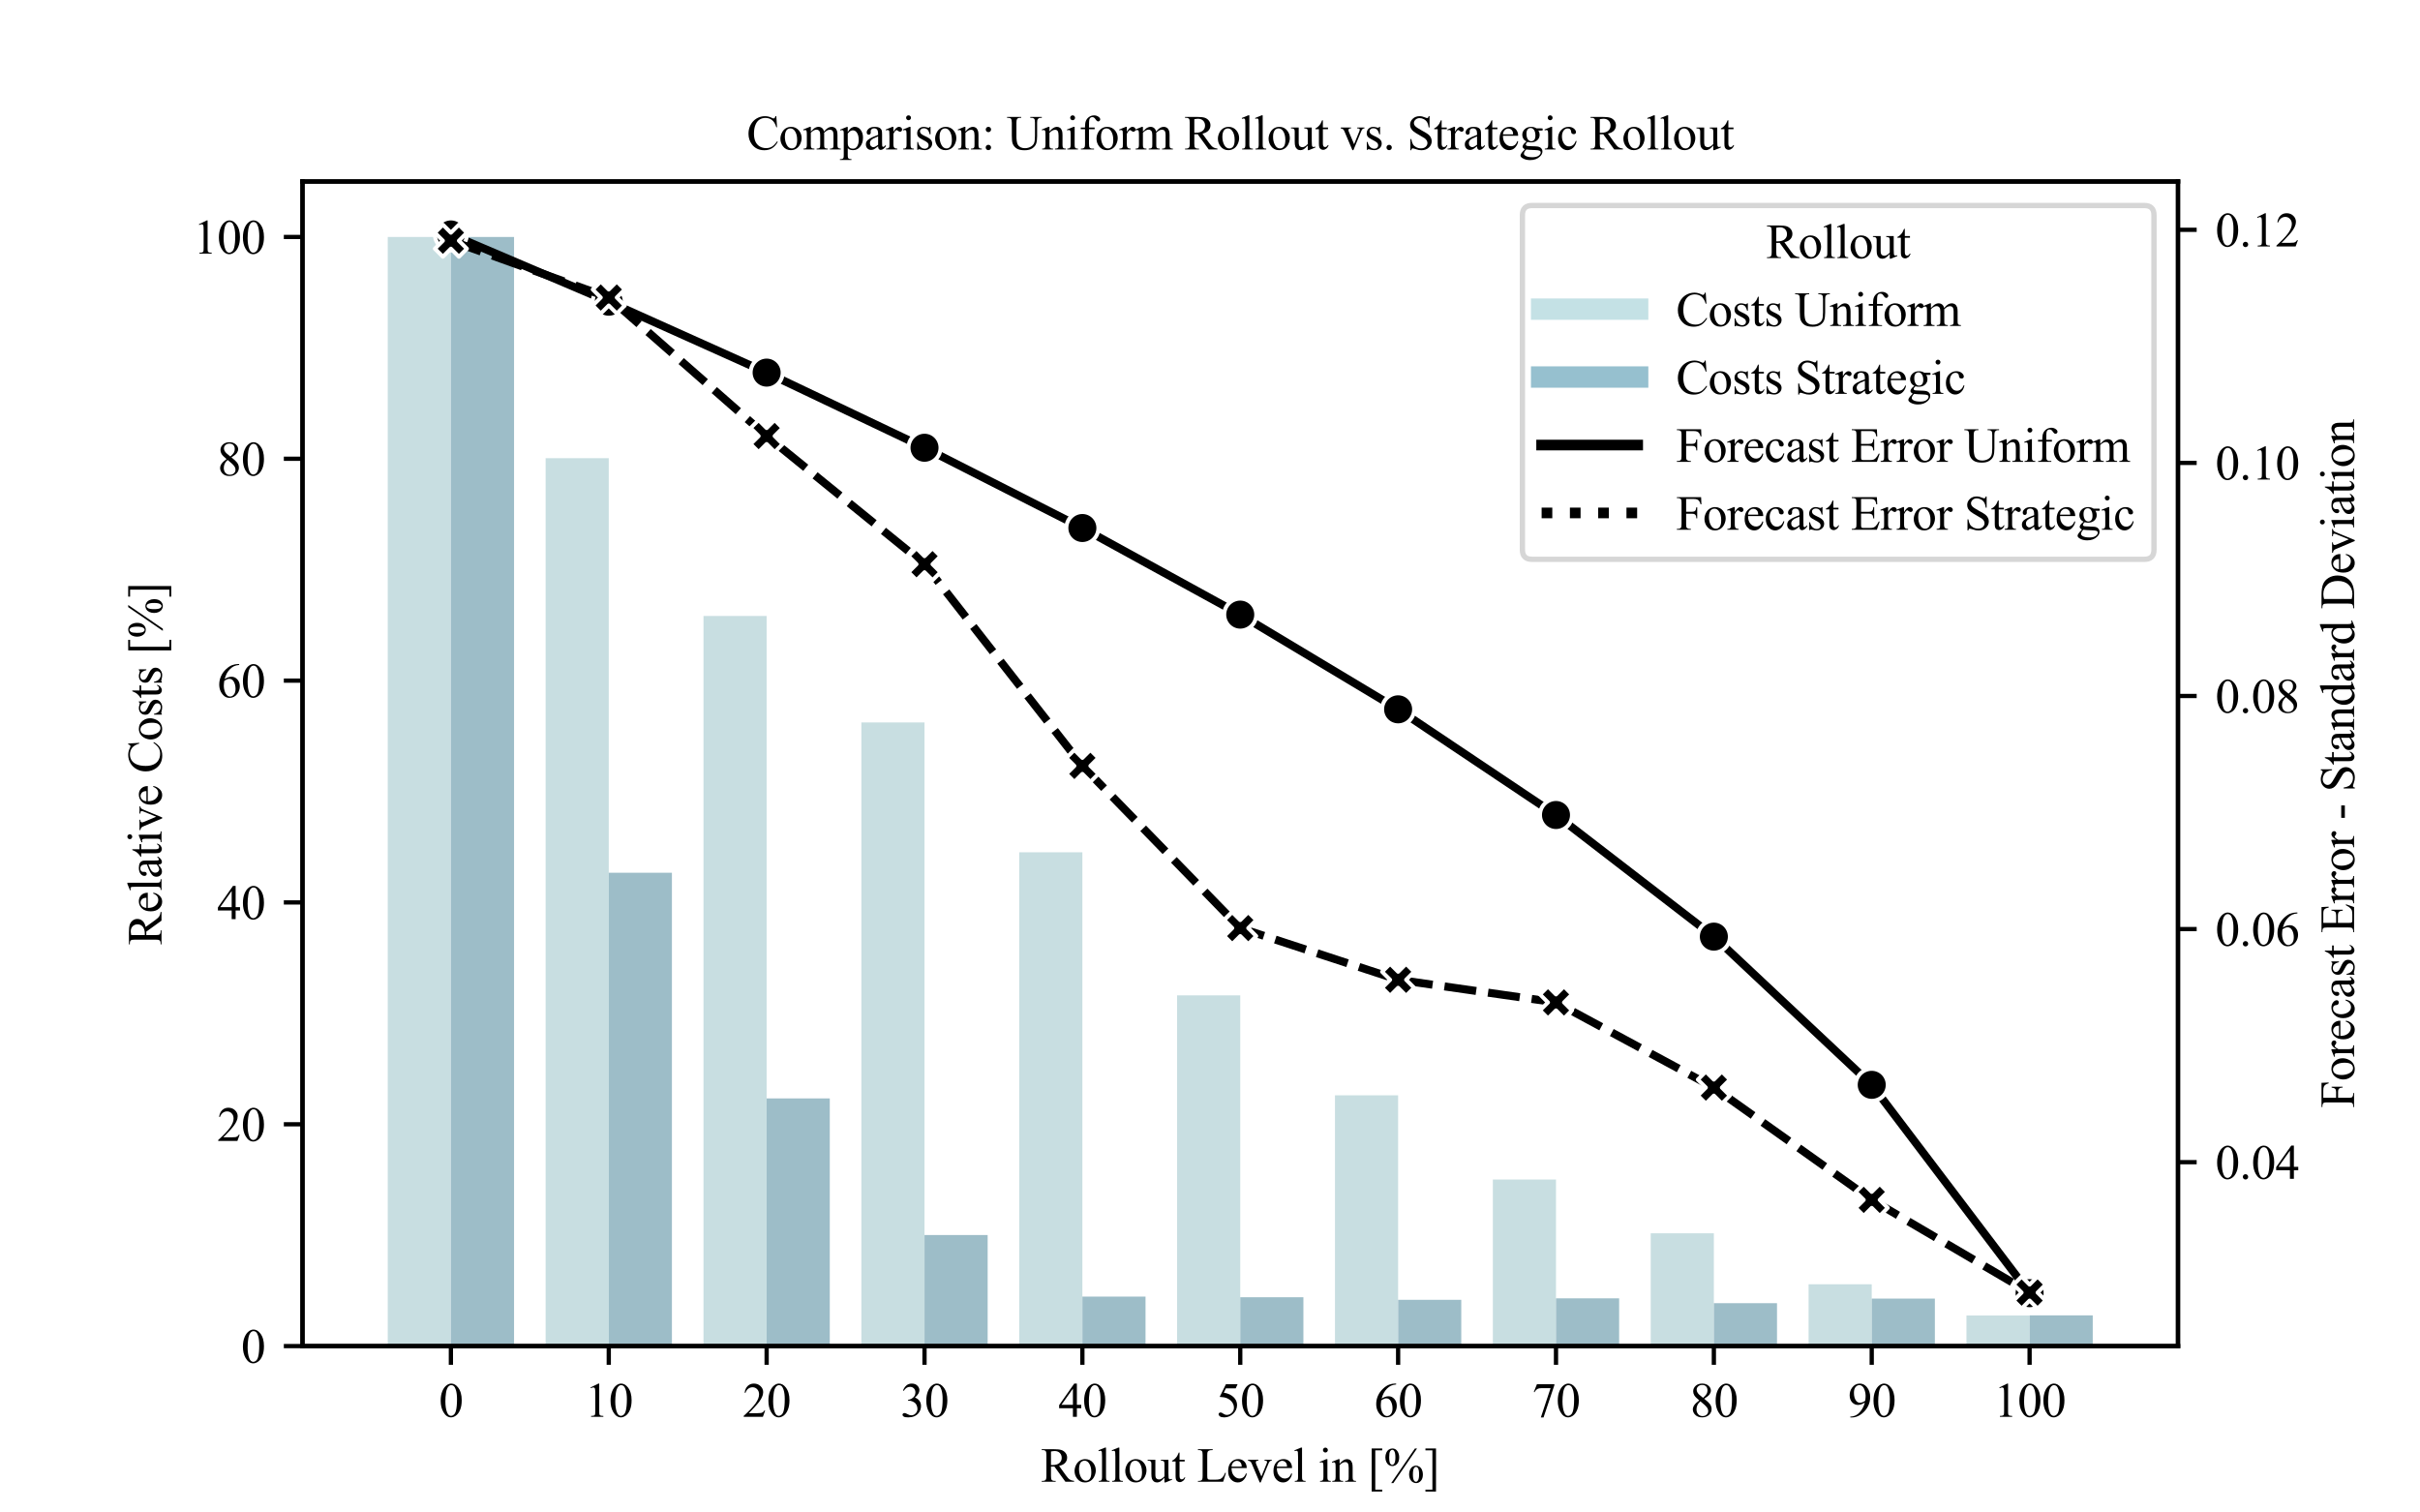 <?xml version="1.0" encoding="utf-8" standalone="no"?>
<!DOCTYPE svg PUBLIC "-//W3C//DTD SVG 1.1//EN"
  "http://www.w3.org/Graphics/SVG/1.1/DTD/svg11.dtd">
<svg xmlns:xlink="http://www.w3.org/1999/xlink" width="453.544pt" height="283.465pt" viewBox="0 0 453.544 283.465" xmlns="http://www.w3.org/2000/svg" version="1.1">
 <defs>
  <style type="text/css">*{stroke-linejoin: round; stroke-linecap: butt}</style>
 </defs>
 <g id="figure_1">
  <g id="patch_1">
   <path d="M 0 283.465 
L 453.544 283.465 
L 453.544 0 
L 0 0 
z
" style="fill: #ffffff"/>
  </g>
  <g id="axes_1">
   <g id="patch_2">
    <path d="M 56.693 252.284 
L 408.189 252.284 
L 408.189 34.016 
L 56.693 34.016 
z
" style="fill: #ffffff"/>
   </g>
   <g id="patch_3">
    <path d="M 72.67 252.284 
L 84.505 252.284 
L 84.505 44.409 
L 72.67 44.409 
z
" clip-path="url(#p4fd867c40e)" style="fill: #c8dee1"/>
   </g>
   <g id="patch_4">
    <path d="M 102.257 252.284 
L 114.092 252.284 
L 114.092 85.876 
L 102.257 85.876 
z
" clip-path="url(#p4fd867c40e)" style="fill: #c8dee1"/>
   </g>
   <g id="patch_5">
    <path d="M 131.845 252.284 
L 143.679 252.284 
L 143.679 115.443 
L 131.845 115.443 
z
" clip-path="url(#p4fd867c40e)" style="fill: #c8dee1"/>
   </g>
   <g id="patch_6">
    <path d="M 161.432 252.284 
L 173.267 252.284 
L 173.267 135.401 
L 161.432 135.401 
z
" clip-path="url(#p4fd867c40e)" style="fill: #c8dee1"/>
   </g>
   <g id="patch_7">
    <path d="M 191.019 252.284 
L 202.854 252.284 
L 202.854 159.726 
L 191.019 159.726 
z
" clip-path="url(#p4fd867c40e)" style="fill: #c8dee1"/>
   </g>
   <g id="patch_8">
    <path d="M 220.606 252.284 
L 232.441 252.284 
L 232.441 186.543 
L 220.606 186.543 
z
" clip-path="url(#p4fd867c40e)" style="fill: #c8dee1"/>
   </g>
   <g id="patch_9">
    <path d="M 250.193 252.284 
L 262.028 252.284 
L 262.028 205.274 
L 250.193 205.274 
z
" clip-path="url(#p4fd867c40e)" style="fill: #c8dee1"/>
   </g>
   <g id="patch_10">
    <path d="M 279.781 252.284 
L 291.616 252.284 
L 291.616 221.057 
L 279.781 221.057 
z
" clip-path="url(#p4fd867c40e)" style="fill: #c8dee1"/>
   </g>
   <g id="patch_11">
    <path d="M 309.368 252.284 
L 321.203 252.284 
L 321.203 231.141 
L 309.368 231.141 
z
" clip-path="url(#p4fd867c40e)" style="fill: #c8dee1"/>
   </g>
   <g id="patch_12">
    <path d="M 338.955 252.284 
L 350.79 252.284 
L 350.79 240.695 
L 338.955 240.695 
z
" clip-path="url(#p4fd867c40e)" style="fill: #c8dee1"/>
   </g>
   <g id="patch_13">
    <path d="M 368.542 252.284 
L 380.377 252.284 
L 380.377 246.544 
L 368.542 246.544 
z
" clip-path="url(#p4fd867c40e)" style="fill: #c8dee1"/>
   </g>
   <g id="patch_14">
    <path d="M 84.505 252.284 
L 96.34 252.284 
L 96.34 44.409 
L 84.505 44.409 
z
" clip-path="url(#p4fd867c40e)" style="fill: #9dbdc8"/>
   </g>
   <g id="patch_15">
    <path d="M 114.092 252.284 
L 125.927 252.284 
L 125.927 163.571 
L 114.092 163.571 
z
" clip-path="url(#p4fd867c40e)" style="fill: #9dbdc8"/>
   </g>
   <g id="patch_16">
    <path d="M 143.679 252.284 
L 155.514 252.284 
L 155.514 205.855 
L 143.679 205.855 
z
" clip-path="url(#p4fd867c40e)" style="fill: #9dbdc8"/>
   </g>
   <g id="patch_17">
    <path d="M 173.267 252.284 
L 185.102 252.284 
L 185.102 231.459 
L 173.267 231.459 
z
" clip-path="url(#p4fd867c40e)" style="fill: #9dbdc8"/>
   </g>
   <g id="patch_18">
    <path d="M 202.854 252.284 
L 214.689 252.284 
L 214.689 242.998 
L 202.854 242.998 
z
" clip-path="url(#p4fd867c40e)" style="fill: #9dbdc8"/>
   </g>
   <g id="patch_19">
    <path d="M 232.441 252.284 
L 244.276 252.284 
L 244.276 243.126 
L 232.441 243.126 
z
" clip-path="url(#p4fd867c40e)" style="fill: #9dbdc8"/>
   </g>
   <g id="patch_20">
    <path d="M 262.028 252.284 
L 273.863 252.284 
L 273.863 243.605 
L 262.028 243.605 
z
" clip-path="url(#p4fd867c40e)" style="fill: #9dbdc8"/>
   </g>
   <g id="patch_21">
    <path d="M 291.616 252.284 
L 303.45 252.284 
L 303.45 243.328 
L 291.616 243.328 
z
" clip-path="url(#p4fd867c40e)" style="fill: #9dbdc8"/>
   </g>
   <g id="patch_22">
    <path d="M 321.203 252.284 
L 333.038 252.284 
L 333.038 244.232 
L 321.203 244.232 
z
" clip-path="url(#p4fd867c40e)" style="fill: #9dbdc8"/>
   </g>
   <g id="patch_23">
    <path d="M 350.79 252.284 
L 362.625 252.284 
L 362.625 243.384 
L 350.79 243.384 
z
" clip-path="url(#p4fd867c40e)" style="fill: #9dbdc8"/>
   </g>
   <g id="patch_24">
    <path d="M 380.377 252.284 
L 392.212 252.284 
L 392.212 246.52 
L 380.377 246.52 
z
" clip-path="url(#p4fd867c40e)" style="fill: #9dbdc8"/>
   </g>
   <g id="matplotlib.axis_1">
    <g id="xtick_1">
     <g id="line2d_1">
      <defs>
       <path id="m5db2fc21f7" d="M 0 0 
L 0 3.5 
" style="stroke: #000000; stroke-width: 0.8"/>
      </defs>
      <g>
       <use xlink:href="#m5db2fc21f7" x="84.505" y="252.284" style="stroke: #000000; stroke-width: 0.8"/>
      </g>
     </g>
     <g id="text_1">
      <!-- 0 -->
      <g transform="translate(82.255 265.533) scale(0.09 -0.09)">
       <defs>
        <path id="TimesNewRomanPSMT-30" d="M 231 2094 
Q 231 2819 450 3342 
Q 669 3866 1031 4122 
Q 1313 4325 1613 4325 
Q 2100 4325 2488 3828 
Q 2972 3213 2972 2159 
Q 2972 1422 2759 906 
Q 2547 391 2217 158 
Q 1888 -75 1581 -75 
Q 975 -75 572 641 
Q 231 1244 231 2094 
z
M 844 2016 
Q 844 1141 1059 588 
Q 1238 122 1591 122 
Q 1759 122 1940 273 
Q 2122 425 2216 781 
Q 2359 1319 2359 2297 
Q 2359 3022 2209 3506 
Q 2097 3866 1919 4016 
Q 1791 4119 1609 4119 
Q 1397 4119 1231 3928 
Q 1006 3669 925 3112 
Q 844 2556 844 2016 
z
" transform="scale(0.016)"/>
       </defs>
       <use xlink:href="#TimesNewRomanPSMT-30"/>
      </g>
     </g>
    </g>
    <g id="xtick_2">
     <g id="line2d_2">
      <g>
       <use xlink:href="#m5db2fc21f7" x="114.092" y="252.284" style="stroke: #000000; stroke-width: 0.8"/>
      </g>
     </g>
     <g id="text_2">
      <!-- 10 -->
      <g transform="translate(109.592 265.533) scale(0.09 -0.09)">
       <defs>
        <path id="TimesNewRomanPSMT-31" d="M 750 3822 
L 1781 4325 
L 1884 4325 
L 1884 747 
Q 1884 391 1914 303 
Q 1944 216 2037 169 
Q 2131 122 2419 116 
L 2419 0 
L 825 0 
L 825 116 
Q 1125 122 1212 167 
Q 1300 213 1334 289 
Q 1369 366 1369 747 
L 1369 3034 
Q 1369 3497 1338 3628 
Q 1316 3728 1258 3775 
Q 1200 3822 1119 3822 
Q 1003 3822 797 3725 
L 750 3822 
z
" transform="scale(0.016)"/>
       </defs>
       <use xlink:href="#TimesNewRomanPSMT-31"/>
       <use xlink:href="#TimesNewRomanPSMT-30" x="50"/>
      </g>
     </g>
    </g>
    <g id="xtick_3">
     <g id="line2d_3">
      <g>
       <use xlink:href="#m5db2fc21f7" x="143.679" y="252.284" style="stroke: #000000; stroke-width: 0.8"/>
      </g>
     </g>
     <g id="text_3">
      <!-- 20 -->
      <g transform="translate(139.179 265.533) scale(0.09 -0.09)">
       <defs>
        <path id="TimesNewRomanPSMT-32" d="M 2934 816 
L 2638 0 
L 138 0 
L 138 116 
Q 1241 1122 1691 1759 
Q 2141 2397 2141 2925 
Q 2141 3328 1894 3587 
Q 1647 3847 1303 3847 
Q 991 3847 742 3664 
Q 494 3481 375 3128 
L 259 3128 
Q 338 3706 661 4015 
Q 984 4325 1469 4325 
Q 1984 4325 2329 3994 
Q 2675 3663 2675 3213 
Q 2675 2891 2525 2569 
Q 2294 2063 1775 1497 
Q 997 647 803 472 
L 1909 472 
Q 2247 472 2383 497 
Q 2519 522 2628 598 
Q 2738 675 2819 816 
L 2934 816 
z
" transform="scale(0.016)"/>
       </defs>
       <use xlink:href="#TimesNewRomanPSMT-32"/>
       <use xlink:href="#TimesNewRomanPSMT-30" x="50"/>
      </g>
     </g>
    </g>
    <g id="xtick_4">
     <g id="line2d_4">
      <g>
       <use xlink:href="#m5db2fc21f7" x="173.267" y="252.284" style="stroke: #000000; stroke-width: 0.8"/>
      </g>
     </g>
     <g id="text_4">
      <!-- 30 -->
      <g transform="translate(168.767 265.533) scale(0.09 -0.09)">
       <defs>
        <path id="TimesNewRomanPSMT-33" d="M 325 3431 
Q 506 3859 782 4092 
Q 1059 4325 1472 4325 
Q 1981 4325 2253 3994 
Q 2459 3747 2459 3466 
Q 2459 3003 1878 2509 
Q 2269 2356 2469 2072 
Q 2669 1788 2669 1403 
Q 2669 853 2319 450 
Q 1863 -75 997 -75 
Q 569 -75 414 31 
Q 259 138 259 259 
Q 259 350 332 419 
Q 406 488 509 488 
Q 588 488 669 463 
Q 722 447 909 348 
Q 1097 250 1169 231 
Q 1284 197 1416 197 
Q 1734 197 1970 444 
Q 2206 691 2206 1028 
Q 2206 1275 2097 1509 
Q 2016 1684 1919 1775 
Q 1784 1900 1550 2001 
Q 1316 2103 1072 2103 
L 972 2103 
L 972 2197 
Q 1219 2228 1467 2375 
Q 1716 2522 1828 2728 
Q 1941 2934 1941 3181 
Q 1941 3503 1739 3701 
Q 1538 3900 1238 3900 
Q 753 3900 428 3381 
L 325 3431 
z
" transform="scale(0.016)"/>
       </defs>
       <use xlink:href="#TimesNewRomanPSMT-33"/>
       <use xlink:href="#TimesNewRomanPSMT-30" x="50"/>
      </g>
     </g>
    </g>
    <g id="xtick_5">
     <g id="line2d_5">
      <g>
       <use xlink:href="#m5db2fc21f7" x="202.854" y="252.284" style="stroke: #000000; stroke-width: 0.8"/>
      </g>
     </g>
     <g id="text_5">
      <!-- 40 -->
      <g transform="translate(198.354 265.533) scale(0.09 -0.09)">
       <defs>
        <path id="TimesNewRomanPSMT-34" d="M 2978 1563 
L 2978 1119 
L 2409 1119 
L 2409 0 
L 1894 0 
L 1894 1119 
L 100 1119 
L 100 1519 
L 2066 4325 
L 2409 4325 
L 2409 1563 
L 2978 1563 
z
M 1894 1563 
L 1894 3666 
L 406 1563 
L 1894 1563 
z
" transform="scale(0.016)"/>
       </defs>
       <use xlink:href="#TimesNewRomanPSMT-34"/>
       <use xlink:href="#TimesNewRomanPSMT-30" x="50"/>
      </g>
     </g>
    </g>
    <g id="xtick_6">
     <g id="line2d_6">
      <g>
       <use xlink:href="#m5db2fc21f7" x="232.441" y="252.284" style="stroke: #000000; stroke-width: 0.8"/>
      </g>
     </g>
     <g id="text_6">
      <!-- 50 -->
      <g transform="translate(227.941 265.533) scale(0.09 -0.09)">
       <defs>
        <path id="TimesNewRomanPSMT-35" d="M 2778 4238 
L 2534 3706 
L 1259 3706 
L 981 3138 
Q 1809 3016 2294 2522 
Q 2709 2097 2709 1522 
Q 2709 1188 2573 903 
Q 2438 619 2231 419 
Q 2025 219 1772 97 
Q 1413 -75 1034 -75 
Q 653 -75 479 54 
Q 306 184 306 341 
Q 306 428 378 495 
Q 450 563 559 563 
Q 641 563 702 538 
Q 763 513 909 409 
Q 1144 247 1384 247 
Q 1750 247 2026 523 
Q 2303 800 2303 1197 
Q 2303 1581 2056 1914 
Q 1809 2247 1375 2428 
Q 1034 2569 447 2591 
L 1259 4238 
L 2778 4238 
z
" transform="scale(0.016)"/>
       </defs>
       <use xlink:href="#TimesNewRomanPSMT-35"/>
       <use xlink:href="#TimesNewRomanPSMT-30" x="50"/>
      </g>
     </g>
    </g>
    <g id="xtick_7">
     <g id="line2d_7">
      <g>
       <use xlink:href="#m5db2fc21f7" x="262.028" y="252.284" style="stroke: #000000; stroke-width: 0.8"/>
      </g>
     </g>
     <g id="text_7">
      <!-- 60 -->
      <g transform="translate(257.528 265.533) scale(0.09 -0.09)">
       <defs>
        <path id="TimesNewRomanPSMT-36" d="M 2869 4325 
L 2869 4209 
Q 2456 4169 2195 4045 
Q 1934 3922 1679 3669 
Q 1425 3416 1258 3105 
Q 1091 2794 978 2366 
Q 1428 2675 1881 2675 
Q 2316 2675 2634 2325 
Q 2953 1975 2953 1425 
Q 2953 894 2631 456 
Q 2244 -75 1606 -75 
Q 1172 -75 869 213 
Q 275 772 275 1663 
Q 275 2231 503 2743 
Q 731 3256 1154 3653 
Q 1578 4050 1965 4187 
Q 2353 4325 2688 4325 
L 2869 4325 
z
M 925 2138 
Q 869 1716 869 1456 
Q 869 1156 980 804 
Q 1091 453 1309 247 
Q 1469 100 1697 100 
Q 1969 100 2183 356 
Q 2397 613 2397 1088 
Q 2397 1622 2184 2012 
Q 1972 2403 1581 2403 
Q 1463 2403 1327 2353 
Q 1191 2303 925 2138 
z
" transform="scale(0.016)"/>
       </defs>
       <use xlink:href="#TimesNewRomanPSMT-36"/>
       <use xlink:href="#TimesNewRomanPSMT-30" x="50"/>
      </g>
     </g>
    </g>
    <g id="xtick_8">
     <g id="line2d_8">
      <g>
       <use xlink:href="#m5db2fc21f7" x="291.616" y="252.284" style="stroke: #000000; stroke-width: 0.8"/>
      </g>
     </g>
     <g id="text_8">
      <!-- 70 -->
      <g transform="translate(287.116 265.533) scale(0.09 -0.09)">
       <defs>
        <path id="TimesNewRomanPSMT-37" d="M 644 4238 
L 2916 4238 
L 2916 4119 
L 1503 -88 
L 1153 -88 
L 2419 3728 
L 1253 3728 
Q 900 3728 750 3644 
Q 488 3500 328 3200 
L 238 3234 
L 644 4238 
z
" transform="scale(0.016)"/>
       </defs>
       <use xlink:href="#TimesNewRomanPSMT-37"/>
       <use xlink:href="#TimesNewRomanPSMT-30" x="50"/>
      </g>
     </g>
    </g>
    <g id="xtick_9">
     <g id="line2d_9">
      <g>
       <use xlink:href="#m5db2fc21f7" x="321.203" y="252.284" style="stroke: #000000; stroke-width: 0.8"/>
      </g>
     </g>
     <g id="text_9">
      <!-- 80 -->
      <g transform="translate(316.703 265.533) scale(0.09 -0.09)">
       <defs>
        <path id="TimesNewRomanPSMT-38" d="M 1228 2134 
Q 725 2547 579 2797 
Q 434 3047 434 3316 
Q 434 3728 753 4026 
Q 1072 4325 1600 4325 
Q 2113 4325 2425 4047 
Q 2738 3769 2738 3413 
Q 2738 3175 2569 2928 
Q 2400 2681 1866 2347 
Q 2416 1922 2594 1678 
Q 2831 1359 2831 1006 
Q 2831 559 2490 242 
Q 2150 -75 1597 -75 
Q 994 -75 656 303 
Q 388 606 388 966 
Q 388 1247 577 1523 
Q 766 1800 1228 2134 
z
M 1719 2469 
Q 2094 2806 2194 3001 
Q 2294 3197 2294 3444 
Q 2294 3772 2109 3958 
Q 1925 4144 1606 4144 
Q 1288 4144 1088 3959 
Q 888 3775 888 3528 
Q 888 3366 970 3203 
Q 1053 3041 1206 2894 
L 1719 2469 
z
M 1375 2016 
Q 1116 1797 991 1539 
Q 866 1281 866 981 
Q 866 578 1086 336 
Q 1306 94 1647 94 
Q 1984 94 2187 284 
Q 2391 475 2391 747 
Q 2391 972 2272 1150 
Q 2050 1481 1375 2016 
z
" transform="scale(0.016)"/>
       </defs>
       <use xlink:href="#TimesNewRomanPSMT-38"/>
       <use xlink:href="#TimesNewRomanPSMT-30" x="50"/>
      </g>
     </g>
    </g>
    <g id="xtick_10">
     <g id="line2d_10">
      <g>
       <use xlink:href="#m5db2fc21f7" x="350.79" y="252.284" style="stroke: #000000; stroke-width: 0.8"/>
      </g>
     </g>
     <g id="text_10">
      <!-- 90 -->
      <g transform="translate(346.29 265.533) scale(0.09 -0.09)">
       <defs>
        <path id="TimesNewRomanPSMT-39" d="M 338 -88 
L 338 28 
Q 744 34 1094 217 
Q 1444 400 1770 856 
Q 2097 1313 2225 1859 
Q 1734 1544 1338 1544 
Q 891 1544 572 1889 
Q 253 2234 253 2806 
Q 253 3363 572 3797 
Q 956 4325 1575 4325 
Q 2097 4325 2469 3894 
Q 2925 3359 2925 2575 
Q 2925 1869 2578 1258 
Q 2231 647 1613 244 
Q 1109 -88 516 -88 
L 338 -88 
z
M 2275 2091 
Q 2331 2497 2331 2741 
Q 2331 3044 2228 3395 
Q 2125 3747 1936 3934 
Q 1747 4122 1506 4122 
Q 1228 4122 1018 3872 
Q 809 3622 809 3128 
Q 809 2469 1088 2097 
Q 1291 1828 1588 1828 
Q 1731 1828 1928 1897 
Q 2125 1966 2275 2091 
z
" transform="scale(0.016)"/>
       </defs>
       <use xlink:href="#TimesNewRomanPSMT-39"/>
       <use xlink:href="#TimesNewRomanPSMT-30" x="50"/>
      </g>
     </g>
    </g>
    <g id="xtick_11">
     <g id="line2d_11">
      <g>
       <use xlink:href="#m5db2fc21f7" x="380.377" y="252.284" style="stroke: #000000; stroke-width: 0.8"/>
      </g>
     </g>
     <g id="text_11">
      <!-- 100 -->
      <g transform="translate(373.627 265.533) scale(0.09 -0.09)">
       <use xlink:href="#TimesNewRomanPSMT-31"/>
       <use xlink:href="#TimesNewRomanPSMT-30" x="50"/>
       <use xlink:href="#TimesNewRomanPSMT-30" x="100"/>
      </g>
     </g>
    </g>
    <g id="text_12">
     <!-- Rollout Level in [%] -->
     <g transform="translate(195.075 277.708) scale(0.09 -0.09)">
      <defs>
       <path id="TimesNewRomanPSMT-52" d="M 4325 0 
L 3194 0 
L 1759 1981 
Q 1600 1975 1500 1975 
Q 1459 1975 1412 1976 
Q 1366 1978 1316 1981 
L 1316 750 
Q 1316 350 1403 253 
Q 1522 116 1759 116 
L 1925 116 
L 1925 0 
L 109 0 
L 109 116 
L 269 116 
Q 538 116 653 291 
Q 719 388 719 750 
L 719 3488 
Q 719 3888 631 3984 
Q 509 4122 269 4122 
L 109 4122 
L 109 4238 
L 1653 4238 
Q 2328 4238 2648 4139 
Q 2969 4041 3192 3777 
Q 3416 3513 3416 3147 
Q 3416 2756 3161 2468 
Q 2906 2181 2372 2063 
L 3247 847 
Q 3547 428 3762 290 
Q 3978 153 4325 116 
L 4325 0 
z
M 1316 2178 
Q 1375 2178 1419 2176 
Q 1463 2175 1491 2175 
Q 2097 2175 2405 2437 
Q 2713 2700 2713 3106 
Q 2713 3503 2464 3751 
Q 2216 4000 1806 4000 
Q 1625 4000 1316 3941 
L 1316 2178 
z
" transform="scale(0.016)"/>
       <path id="TimesNewRomanPSMT-6f" d="M 1600 2947 
Q 2250 2947 2644 2453 
Q 2978 2031 2978 1484 
Q 2978 1100 2793 706 
Q 2609 313 2286 112 
Q 1963 -88 1566 -88 
Q 919 -88 538 428 
Q 216 863 216 1403 
Q 216 1797 411 2186 
Q 606 2575 925 2761 
Q 1244 2947 1600 2947 
z
M 1503 2744 
Q 1338 2744 1170 2645 
Q 1003 2547 900 2300 
Q 797 2053 797 1666 
Q 797 1041 1045 587 
Q 1294 134 1700 134 
Q 2003 134 2200 384 
Q 2397 634 2397 1244 
Q 2397 2006 2069 2444 
Q 1847 2744 1503 2744 
z
" transform="scale(0.016)"/>
       <path id="TimesNewRomanPSMT-6c" d="M 1184 4444 
L 1184 647 
Q 1184 378 1223 290 
Q 1263 203 1344 158 
Q 1425 113 1647 113 
L 1647 0 
L 244 0 
L 244 113 
Q 441 113 512 153 
Q 584 194 625 287 
Q 666 381 666 647 
L 666 3247 
Q 666 3731 644 3842 
Q 622 3953 573 3993 
Q 525 4034 450 4034 
Q 369 4034 244 3984 
L 191 4094 
L 1044 4444 
L 1184 4444 
z
" transform="scale(0.016)"/>
       <path id="TimesNewRomanPSMT-75" d="M 2709 2863 
L 2709 1128 
Q 2709 631 2732 520 
Q 2756 409 2807 365 
Q 2859 322 2928 322 
Q 3025 322 3147 375 
L 3191 266 
L 2334 -88 
L 2194 -88 
L 2194 519 
Q 1825 119 1631 15 
Q 1438 -88 1222 -88 
Q 981 -88 804 51 
Q 628 191 559 409 
Q 491 628 491 1028 
L 491 2306 
Q 491 2509 447 2587 
Q 403 2666 317 2708 
Q 231 2750 6 2747 
L 6 2863 
L 1009 2863 
L 1009 947 
Q 1009 547 1148 422 
Q 1288 297 1484 297 
Q 1619 297 1789 381 
Q 1959 466 2194 703 
L 2194 2325 
Q 2194 2569 2105 2655 
Q 2016 2741 1734 2747 
L 1734 2863 
L 2709 2863 
z
" transform="scale(0.016)"/>
       <path id="TimesNewRomanPSMT-74" d="M 1031 3803 
L 1031 2863 
L 1700 2863 
L 1700 2644 
L 1031 2644 
L 1031 788 
Q 1031 509 1111 412 
Q 1191 316 1316 316 
Q 1419 316 1516 380 
Q 1613 444 1666 569 
L 1788 569 
Q 1678 263 1478 108 
Q 1278 -47 1066 -47 
Q 922 -47 784 33 
Q 647 113 581 261 
Q 516 409 516 719 
L 516 2644 
L 63 2644 
L 63 2747 
Q 234 2816 414 2980 
Q 594 3144 734 3369 
Q 806 3488 934 3803 
L 1031 3803 
z
" transform="scale(0.016)"/>
       <path id="TimesNewRomanPSMT-20" transform="scale(0.016)"/>
       <path id="TimesNewRomanPSMT-4c" d="M 3669 1172 
L 3772 1150 
L 3409 0 
L 128 0 
L 128 116 
L 288 116 
Q 556 116 672 291 
Q 738 391 738 753 
L 738 3488 
Q 738 3884 650 3984 
Q 528 4122 288 4122 
L 128 4122 
L 128 4238 
L 2047 4238 
L 2047 4122 
Q 1709 4125 1573 4059 
Q 1438 3994 1388 3894 
Q 1338 3794 1338 3416 
L 1338 753 
Q 1338 494 1388 397 
Q 1425 331 1503 300 
Q 1581 269 1991 269 
L 2300 269 
Q 2788 269 2984 341 
Q 3181 413 3343 595 
Q 3506 778 3669 1172 
z
" transform="scale(0.016)"/>
       <path id="TimesNewRomanPSMT-65" d="M 681 1784 
Q 678 1147 991 784 
Q 1303 422 1725 422 
Q 2006 422 2214 576 
Q 2422 731 2563 1106 
L 2659 1044 
Q 2594 616 2278 264 
Q 1963 -88 1488 -88 
Q 972 -88 605 314 
Q 238 716 238 1394 
Q 238 2128 614 2539 
Q 991 2950 1559 2950 
Q 2041 2950 2350 2633 
Q 2659 2316 2659 1784 
L 681 1784 
z
M 681 1966 
L 2006 1966 
Q 1991 2241 1941 2353 
Q 1863 2528 1708 2628 
Q 1553 2728 1384 2728 
Q 1125 2728 920 2526 
Q 716 2325 681 1966 
z
" transform="scale(0.016)"/>
       <path id="TimesNewRomanPSMT-76" d="M 53 2863 
L 1400 2863 
L 1400 2747 
L 1313 2747 
Q 1191 2747 1127 2687 
Q 1063 2628 1063 2528 
Q 1063 2419 1128 2269 
L 1794 688 
L 2463 2328 
Q 2534 2503 2534 2594 
Q 2534 2638 2509 2666 
Q 2475 2713 2422 2730 
Q 2369 2747 2206 2747 
L 2206 2863 
L 3141 2863 
L 3141 2747 
Q 2978 2734 2916 2681 
Q 2806 2588 2719 2369 
L 1703 -88 
L 1575 -88 
L 553 2328 
Q 484 2497 421 2570 
Q 359 2644 263 2694 
Q 209 2722 53 2747 
L 53 2863 
z
" transform="scale(0.016)"/>
       <path id="TimesNewRomanPSMT-69" d="M 928 4444 
Q 1059 4444 1151 4351 
Q 1244 4259 1244 4128 
Q 1244 3997 1151 3903 
Q 1059 3809 928 3809 
Q 797 3809 703 3903 
Q 609 3997 609 4128 
Q 609 4259 701 4351 
Q 794 4444 928 4444 
z
M 1188 2947 
L 1188 647 
Q 1188 378 1227 289 
Q 1266 200 1342 156 
Q 1419 113 1622 113 
L 1622 0 
L 231 0 
L 231 113 
Q 441 113 512 153 
Q 584 194 626 287 
Q 669 381 669 647 
L 669 1750 
Q 669 2216 641 2353 
Q 619 2453 572 2492 
Q 525 2531 444 2531 
Q 356 2531 231 2484 
L 188 2597 
L 1050 2947 
L 1188 2947 
z
" transform="scale(0.016)"/>
       <path id="TimesNewRomanPSMT-6e" d="M 1034 2341 
Q 1538 2947 1994 2947 
Q 2228 2947 2397 2830 
Q 2566 2713 2666 2444 
Q 2734 2256 2734 1869 
L 2734 647 
Q 2734 375 2778 278 
Q 2813 200 2889 156 
Q 2966 113 3172 113 
L 3172 0 
L 1756 0 
L 1756 113 
L 1816 113 
Q 2016 113 2095 173 
Q 2175 234 2206 353 
Q 2219 400 2219 647 
L 2219 1819 
Q 2219 2209 2117 2386 
Q 2016 2563 1775 2563 
Q 1403 2563 1034 2156 
L 1034 647 
Q 1034 356 1069 288 
Q 1113 197 1189 155 
Q 1266 113 1500 113 
L 1500 0 
L 84 0 
L 84 113 
L 147 113 
Q 366 113 442 223 
Q 519 334 519 647 
L 519 1709 
Q 519 2225 495 2337 
Q 472 2450 423 2490 
Q 375 2531 294 2531 
Q 206 2531 84 2484 
L 38 2597 
L 900 2947 
L 1034 2947 
L 1034 2341 
z
" transform="scale(0.016)"/>
       <path id="TimesNewRomanPSMT-5b" d="M 1900 -1269 
L 525 -1269 
L 525 4334 
L 1900 4334 
L 1900 4088 
L 994 4088 
L 994 -1025 
L 1900 -1025 
L 1900 -1269 
z
" transform="scale(0.016)"/>
       <path id="TimesNewRomanPSMT-25" d="M 4350 4334 
L 1263 -175 
L 984 -175 
L 4072 4334 
L 4350 4334 
z
M 1138 4334 
Q 1559 4334 1792 3984 
Q 2025 3634 2025 3181 
Q 2025 2638 1762 2341 
Q 1500 2044 1131 2044 
Q 884 2044 678 2180 
Q 472 2316 348 2584 
Q 225 2853 225 3181 
Q 225 3509 350 3786 
Q 475 4063 692 4198 
Q 909 4334 1138 4334 
z
M 1128 4159 
Q 969 4159 845 3971 
Q 722 3784 722 3184 
Q 722 2750 791 2522 
Q 844 2350 956 2256 
Q 1022 2200 1119 2200 
Q 1269 2200 1375 2363 
Q 1531 2603 1531 3166 
Q 1531 3759 1378 4000 
Q 1278 4159 1128 4159 
z
M 4206 2103 
Q 4428 2103 4648 1962 
Q 4869 1822 4989 1553 
Q 5109 1284 5109 963 
Q 5109 409 4843 117 
Q 4578 -175 4216 -175 
Q 3988 -175 3773 -34 
Q 3559 106 3436 367 
Q 3313 628 3313 963 
Q 3313 1291 3436 1562 
Q 3559 1834 3773 1968 
Q 3988 2103 4206 2103 
z
M 4209 1938 
Q 4059 1938 3950 1769 
Q 3809 1550 3809 941 
Q 3809 381 3953 159 
Q 4059 0 4209 0 
Q 4353 0 4466 172 
Q 4616 400 4616 956 
Q 4616 1544 4466 1778 
Q 4363 1938 4209 1938 
z
" transform="scale(0.016)"/>
       <path id="TimesNewRomanPSMT-5d" d="M 234 4334 
L 1609 4334 
L 1609 -1272 
L 234 -1272 
L 234 -1025 
L 1141 -1025 
L 1141 4088 
L 234 4088 
L 234 4334 
z
" transform="scale(0.016)"/>
      </defs>
      <use xlink:href="#TimesNewRomanPSMT-52"/>
      <use xlink:href="#TimesNewRomanPSMT-6f" x="66.699"/>
      <use xlink:href="#TimesNewRomanPSMT-6c" x="116.699"/>
      <use xlink:href="#TimesNewRomanPSMT-6c" x="144.482"/>
      <use xlink:href="#TimesNewRomanPSMT-6f" x="172.266"/>
      <use xlink:href="#TimesNewRomanPSMT-75" x="222.266"/>
      <use xlink:href="#TimesNewRomanPSMT-74" x="272.266"/>
      <use xlink:href="#TimesNewRomanPSMT-20" x="300.049"/>
      <use xlink:href="#TimesNewRomanPSMT-4c" x="325.049"/>
      <use xlink:href="#TimesNewRomanPSMT-65" x="386.133"/>
      <use xlink:href="#TimesNewRomanPSMT-76" x="430.518"/>
      <use xlink:href="#TimesNewRomanPSMT-65" x="480.518"/>
      <use xlink:href="#TimesNewRomanPSMT-6c" x="524.902"/>
      <use xlink:href="#TimesNewRomanPSMT-20" x="552.686"/>
      <use xlink:href="#TimesNewRomanPSMT-69" x="577.686"/>
      <use xlink:href="#TimesNewRomanPSMT-6e" x="605.469"/>
      <use xlink:href="#TimesNewRomanPSMT-20" x="655.469"/>
      <use xlink:href="#TimesNewRomanPSMT-5b" x="680.469"/>
      <use xlink:href="#TimesNewRomanPSMT-25" x="713.77"/>
      <use xlink:href="#TimesNewRomanPSMT-5d" x="797.07"/>
     </g>
    </g>
   </g>
   <g id="matplotlib.axis_2">
    <g id="ytick_1">
     <g id="line2d_12">
      <defs>
       <path id="mc6acc92dee" d="M 0 0 
L -3.5 0 
" style="stroke: #000000; stroke-width: 0.8"/>
      </defs>
      <g>
       <use xlink:href="#mc6acc92dee" x="56.693" y="252.284" style="stroke: #000000; stroke-width: 0.8"/>
      </g>
     </g>
     <g id="text_13">
      <!-- 0 -->
      <g transform="translate(45.193 255.408) scale(0.09 -0.09)">
       <use xlink:href="#TimesNewRomanPSMT-30"/>
      </g>
     </g>
    </g>
    <g id="ytick_2">
     <g id="line2d_13">
      <g>
       <use xlink:href="#mc6acc92dee" x="56.693" y="210.709" style="stroke: #000000; stroke-width: 0.8"/>
      </g>
     </g>
     <g id="text_14">
      <!-- 20 -->
      <g transform="translate(40.693 213.833) scale(0.09 -0.09)">
       <use xlink:href="#TimesNewRomanPSMT-32"/>
       <use xlink:href="#TimesNewRomanPSMT-30" x="50"/>
      </g>
     </g>
    </g>
    <g id="ytick_3">
     <g id="line2d_14">
      <g>
       <use xlink:href="#mc6acc92dee" x="56.693" y="169.134" style="stroke: #000000; stroke-width: 0.8"/>
      </g>
     </g>
     <g id="text_15">
      <!-- 40 -->
      <g transform="translate(40.693 172.259) scale(0.09 -0.09)">
       <use xlink:href="#TimesNewRomanPSMT-34"/>
       <use xlink:href="#TimesNewRomanPSMT-30" x="50"/>
      </g>
     </g>
    </g>
    <g id="ytick_4">
     <g id="line2d_15">
      <g>
       <use xlink:href="#mc6acc92dee" x="56.693" y="127.559" style="stroke: #000000; stroke-width: 0.8"/>
      </g>
     </g>
     <g id="text_16">
      <!-- 60 -->
      <g transform="translate(40.693 130.684) scale(0.09 -0.09)">
       <use xlink:href="#TimesNewRomanPSMT-36"/>
       <use xlink:href="#TimesNewRomanPSMT-30" x="50"/>
      </g>
     </g>
    </g>
    <g id="ytick_5">
     <g id="line2d_16">
      <g>
       <use xlink:href="#mc6acc92dee" x="56.693" y="85.984" style="stroke: #000000; stroke-width: 0.8"/>
      </g>
     </g>
     <g id="text_17">
      <!-- 80 -->
      <g transform="translate(40.693 89.109) scale(0.09 -0.09)">
       <use xlink:href="#TimesNewRomanPSMT-38"/>
       <use xlink:href="#TimesNewRomanPSMT-30" x="50"/>
      </g>
     </g>
    </g>
    <g id="ytick_6">
     <g id="line2d_17">
      <g>
       <use xlink:href="#mc6acc92dee" x="56.693" y="44.409" style="stroke: #000000; stroke-width: 0.8"/>
      </g>
     </g>
     <g id="text_18">
      <!-- 100 -->
      <g transform="translate(36.193 47.534) scale(0.09 -0.09)">
       <use xlink:href="#TimesNewRomanPSMT-31"/>
       <use xlink:href="#TimesNewRomanPSMT-30" x="50"/>
       <use xlink:href="#TimesNewRomanPSMT-30" x="100"/>
      </g>
     </g>
    </g>
    <g id="text_19">
     <!-- Relative Costs [%] -->
     <g transform="translate(30.268 177.144) rotate(-90) scale(0.09 -0.09)">
      <defs>
       <path id="TimesNewRomanPSMT-61" d="M 1822 413 
Q 1381 72 1269 19 
Q 1100 -59 909 -59 
Q 613 -59 420 144 
Q 228 347 228 678 
Q 228 888 322 1041 
Q 450 1253 767 1440 
Q 1084 1628 1822 1897 
L 1822 2009 
Q 1822 2438 1686 2597 
Q 1550 2756 1291 2756 
Q 1094 2756 978 2650 
Q 859 2544 859 2406 
L 866 2225 
Q 866 2081 792 2003 
Q 719 1925 600 1925 
Q 484 1925 411 2006 
Q 338 2088 338 2228 
Q 338 2497 613 2722 
Q 888 2947 1384 2947 
Q 1766 2947 2009 2819 
Q 2194 2722 2281 2516 
Q 2338 2381 2338 1966 
L 2338 994 
Q 2338 584 2353 492 
Q 2369 400 2405 369 
Q 2441 338 2488 338 
Q 2538 338 2575 359 
Q 2641 400 2828 588 
L 2828 413 
Q 2478 -56 2159 -56 
Q 2006 -56 1915 50 
Q 1825 156 1822 413 
z
M 1822 616 
L 1822 1706 
Q 1350 1519 1213 1441 
Q 966 1303 859 1153 
Q 753 1003 753 825 
Q 753 600 887 451 
Q 1022 303 1197 303 
Q 1434 303 1822 616 
z
" transform="scale(0.016)"/>
       <path id="TimesNewRomanPSMT-43" d="M 3853 4334 
L 3950 2894 
L 3853 2894 
Q 3659 3541 3300 3825 
Q 2941 4109 2438 4109 
Q 2016 4109 1675 3895 
Q 1334 3681 1139 3212 
Q 944 2744 944 2047 
Q 944 1472 1128 1050 
Q 1313 628 1683 403 
Q 2053 178 2528 178 
Q 2941 178 3256 354 
Q 3572 531 3950 1056 
L 4047 994 
Q 3728 428 3303 165 
Q 2878 -97 2294 -97 
Q 1241 -97 663 684 
Q 231 1266 231 2053 
Q 231 2688 515 3219 
Q 800 3750 1298 4042 
Q 1797 4334 2388 4334 
Q 2847 4334 3294 4109 
Q 3425 4041 3481 4041 
Q 3566 4041 3628 4100 
Q 3709 4184 3744 4334 
L 3853 4334 
z
" transform="scale(0.016)"/>
       <path id="TimesNewRomanPSMT-73" d="M 2050 2947 
L 2050 1972 
L 1947 1972 
Q 1828 2431 1642 2597 
Q 1456 2763 1169 2763 
Q 950 2763 815 2647 
Q 681 2531 681 2391 
Q 681 2216 781 2091 
Q 878 1963 1175 1819 
L 1631 1597 
Q 2266 1288 2266 781 
Q 2266 391 1970 151 
Q 1675 -88 1309 -88 
Q 1047 -88 709 6 
Q 606 38 541 38 
Q 469 38 428 -44 
L 325 -44 
L 325 978 
L 428 978 
Q 516 541 762 319 
Q 1009 97 1316 97 
Q 1531 97 1667 223 
Q 1803 350 1803 528 
Q 1803 744 1651 891 
Q 1500 1038 1047 1263 
Q 594 1488 453 1669 
Q 313 1847 313 2119 
Q 313 2472 555 2709 
Q 797 2947 1181 2947 
Q 1350 2947 1591 2875 
Q 1750 2828 1803 2828 
Q 1853 2828 1881 2850 
Q 1909 2872 1947 2947 
L 2050 2947 
z
" transform="scale(0.016)"/>
      </defs>
      <use xlink:href="#TimesNewRomanPSMT-52"/>
      <use xlink:href="#TimesNewRomanPSMT-65" x="66.699"/>
      <use xlink:href="#TimesNewRomanPSMT-6c" x="111.084"/>
      <use xlink:href="#TimesNewRomanPSMT-61" x="138.867"/>
      <use xlink:href="#TimesNewRomanPSMT-74" x="183.252"/>
      <use xlink:href="#TimesNewRomanPSMT-69" x="211.035"/>
      <use xlink:href="#TimesNewRomanPSMT-76" x="238.818"/>
      <use xlink:href="#TimesNewRomanPSMT-65" x="288.818"/>
      <use xlink:href="#TimesNewRomanPSMT-20" x="333.203"/>
      <use xlink:href="#TimesNewRomanPSMT-43" x="358.203"/>
      <use xlink:href="#TimesNewRomanPSMT-6f" x="424.902"/>
      <use xlink:href="#TimesNewRomanPSMT-73" x="474.902"/>
      <use xlink:href="#TimesNewRomanPSMT-74" x="513.818"/>
      <use xlink:href="#TimesNewRomanPSMT-73" x="541.602"/>
      <use xlink:href="#TimesNewRomanPSMT-20" x="580.518"/>
      <use xlink:href="#TimesNewRomanPSMT-5b" x="605.518"/>
      <use xlink:href="#TimesNewRomanPSMT-25" x="638.818"/>
      <use xlink:href="#TimesNewRomanPSMT-5d" x="722.119"/>
     </g>
    </g>
   </g>
   <g id="line2d_18">
    <path clip-path="url(#p4fd867c40e)" style="fill: none; stroke: #424242; stroke-width: 2.7; stroke-linecap: square"/>
   </g>
   <g id="line2d_19">
    <path clip-path="url(#p4fd867c40e)" style="fill: none; stroke: #424242; stroke-width: 2.7; stroke-linecap: square"/>
   </g>
   <g id="line2d_20">
    <path clip-path="url(#p4fd867c40e)" style="fill: none; stroke: #424242; stroke-width: 2.7; stroke-linecap: square"/>
   </g>
   <g id="line2d_21">
    <path clip-path="url(#p4fd867c40e)" style="fill: none; stroke: #424242; stroke-width: 2.7; stroke-linecap: square"/>
   </g>
   <g id="line2d_22">
    <path clip-path="url(#p4fd867c40e)" style="fill: none; stroke: #424242; stroke-width: 2.7; stroke-linecap: square"/>
   </g>
   <g id="line2d_23">
    <path clip-path="url(#p4fd867c40e)" style="fill: none; stroke: #424242; stroke-width: 2.7; stroke-linecap: square"/>
   </g>
   <g id="line2d_24">
    <path clip-path="url(#p4fd867c40e)" style="fill: none; stroke: #424242; stroke-width: 2.7; stroke-linecap: square"/>
   </g>
   <g id="line2d_25">
    <path clip-path="url(#p4fd867c40e)" style="fill: none; stroke: #424242; stroke-width: 2.7; stroke-linecap: square"/>
   </g>
   <g id="line2d_26">
    <path clip-path="url(#p4fd867c40e)" style="fill: none; stroke: #424242; stroke-width: 2.7; stroke-linecap: square"/>
   </g>
   <g id="line2d_27">
    <path clip-path="url(#p4fd867c40e)" style="fill: none; stroke: #424242; stroke-width: 2.7; stroke-linecap: square"/>
   </g>
   <g id="line2d_28">
    <path clip-path="url(#p4fd867c40e)" style="fill: none; stroke: #424242; stroke-width: 2.7; stroke-linecap: square"/>
   </g>
   <g id="line2d_29">
    <path clip-path="url(#p4fd867c40e)" style="fill: none; stroke: #424242; stroke-width: 2.7; stroke-linecap: square"/>
   </g>
   <g id="line2d_30">
    <path clip-path="url(#p4fd867c40e)" style="fill: none; stroke: #424242; stroke-width: 2.7; stroke-linecap: square"/>
   </g>
   <g id="line2d_31">
    <path clip-path="url(#p4fd867c40e)" style="fill: none; stroke: #424242; stroke-width: 2.7; stroke-linecap: square"/>
   </g>
   <g id="line2d_32">
    <path clip-path="url(#p4fd867c40e)" style="fill: none; stroke: #424242; stroke-width: 2.7; stroke-linecap: square"/>
   </g>
   <g id="line2d_33">
    <path clip-path="url(#p4fd867c40e)" style="fill: none; stroke: #424242; stroke-width: 2.7; stroke-linecap: square"/>
   </g>
   <g id="line2d_34">
    <path clip-path="url(#p4fd867c40e)" style="fill: none; stroke: #424242; stroke-width: 2.7; stroke-linecap: square"/>
   </g>
   <g id="line2d_35">
    <path clip-path="url(#p4fd867c40e)" style="fill: none; stroke: #424242; stroke-width: 2.7; stroke-linecap: square"/>
   </g>
   <g id="line2d_36">
    <path clip-path="url(#p4fd867c40e)" style="fill: none; stroke: #424242; stroke-width: 2.7; stroke-linecap: square"/>
   </g>
   <g id="line2d_37">
    <path clip-path="url(#p4fd867c40e)" style="fill: none; stroke: #424242; stroke-width: 2.7; stroke-linecap: square"/>
   </g>
   <g id="line2d_38">
    <path clip-path="url(#p4fd867c40e)" style="fill: none; stroke: #424242; stroke-width: 2.7; stroke-linecap: square"/>
   </g>
   <g id="line2d_39">
    <path clip-path="url(#p4fd867c40e)" style="fill: none; stroke: #424242; stroke-width: 2.7; stroke-linecap: square"/>
   </g>
   <g id="patch_25">
    <path d="M 56.693 252.284 
L 56.693 34.016 
" style="fill: none; stroke: #000000; stroke-width: 0.8; stroke-linejoin: miter; stroke-linecap: square"/>
   </g>
   <g id="patch_26">
    <path d="M 408.189 252.284 
L 408.189 34.016 
" style="fill: none; stroke: #000000; stroke-width: 0.8; stroke-linejoin: miter; stroke-linecap: square"/>
   </g>
   <g id="patch_27">
    <path d="M 56.693 252.284 
L 408.189 252.284 
" style="fill: none; stroke: #000000; stroke-width: 0.8; stroke-linejoin: miter; stroke-linecap: square"/>
   </g>
   <g id="patch_28">
    <path d="M 56.693 34.016 
L 408.189 34.016 
" style="fill: none; stroke: #000000; stroke-width: 0.8; stroke-linejoin: miter; stroke-linecap: square"/>
   </g>
   <g id="legend_1">
    <g id="patch_29">
     <path d="M 287.124 104.825 
L 401.889 104.825 
Q 403.689 104.825 403.689 103.025 
L 403.689 40.316 
Q 403.689 38.516 401.889 38.516 
L 287.124 38.516 
Q 285.324 38.516 285.324 40.316 
L 285.324 103.025 
Q 285.324 104.825 287.124 104.825 
z
" style="fill: #ffffff; opacity: 0.8; stroke: #cccccc; stroke-linejoin: miter"/>
    </g>
    <g id="text_20">
     <!-- Rollout -->
     <g transform="translate(331.004 48.365) scale(0.09 -0.09)">
      <use xlink:href="#TimesNewRomanPSMT-52"/>
      <use xlink:href="#TimesNewRomanPSMT-6f" x="66.699"/>
      <use xlink:href="#TimesNewRomanPSMT-6c" x="116.699"/>
      <use xlink:href="#TimesNewRomanPSMT-6c" x="144.482"/>
      <use xlink:href="#TimesNewRomanPSMT-6f" x="172.266"/>
      <use xlink:href="#TimesNewRomanPSMT-75" x="222.266"/>
      <use xlink:href="#TimesNewRomanPSMT-74" x="272.266"/>
     </g>
    </g>
    <g id="line2d_40">
     <path d="M 288.924 57.94 
L 297.924 57.94 
L 306.924 57.94 
" style="fill: none; stroke: #c4e1e5; stroke-width: 4; stroke-linecap: square"/>
    </g>
    <g id="text_21">
     <!-- Costs Uniform -->
     <g transform="translate(314.124 61.09) scale(0.09 -0.09)">
      <defs>
       <path id="TimesNewRomanPSMT-55" d="M 3053 4122 
L 3053 4238 
L 4553 4238 
L 4553 4122 
L 4394 4122 
Q 4144 4122 4009 3913 
Q 3944 3816 3944 3463 
L 3944 1744 
Q 3944 1106 3817 754 
Q 3691 403 3320 151 
Q 2950 -100 2313 -100 
Q 1619 -100 1259 140 
Q 900 381 750 788 
Q 650 1066 650 1831 
L 650 3488 
Q 650 3878 542 4000 
Q 434 4122 194 4122 
L 34 4122 
L 34 4238 
L 1866 4238 
L 1866 4122 
L 1703 4122 
Q 1441 4122 1328 3956 
Q 1250 3844 1250 3488 
L 1250 1641 
Q 1250 1394 1295 1075 
Q 1341 756 1459 578 
Q 1578 400 1801 284 
Q 2025 169 2350 169 
Q 2766 169 3094 350 
Q 3422 531 3542 814 
Q 3663 1097 3663 1772 
L 3663 3488 
Q 3663 3884 3575 3984 
Q 3453 4122 3213 4122 
L 3053 4122 
z
" transform="scale(0.016)"/>
       <path id="TimesNewRomanPSMT-66" d="M 1319 2638 
L 1319 756 
Q 1319 356 1406 250 
Q 1522 113 1716 113 
L 1975 113 
L 1975 0 
L 266 0 
L 266 113 
L 394 113 
Q 519 113 622 175 
Q 725 238 764 344 
Q 803 450 803 756 
L 803 2638 
L 247 2638 
L 247 2863 
L 803 2863 
L 803 3050 
Q 803 3478 940 3775 
Q 1078 4072 1361 4255 
Q 1644 4438 1997 4438 
Q 2325 4438 2600 4225 
Q 2781 4084 2781 3909 
Q 2781 3816 2700 3733 
Q 2619 3650 2525 3650 
Q 2453 3650 2373 3701 
Q 2294 3753 2178 3923 
Q 2063 4094 1966 4153 
Q 1869 4213 1750 4213 
Q 1606 4213 1506 4136 
Q 1406 4059 1362 3898 
Q 1319 3738 1319 3069 
L 1319 2863 
L 2056 2863 
L 2056 2638 
L 1319 2638 
z
" transform="scale(0.016)"/>
       <path id="TimesNewRomanPSMT-72" d="M 1038 2947 
L 1038 2303 
Q 1397 2947 1775 2947 
Q 1947 2947 2059 2842 
Q 2172 2738 2172 2600 
Q 2172 2478 2090 2393 
Q 2009 2309 1897 2309 
Q 1788 2309 1652 2417 
Q 1516 2525 1450 2525 
Q 1394 2525 1328 2463 
Q 1188 2334 1038 2041 
L 1038 669 
Q 1038 431 1097 309 
Q 1138 225 1241 169 
Q 1344 113 1538 113 
L 1538 0 
L 72 0 
L 72 113 
Q 291 113 397 181 
Q 475 231 506 341 
Q 522 394 522 644 
L 522 1753 
Q 522 2253 501 2348 
Q 481 2444 426 2487 
Q 372 2531 291 2531 
Q 194 2531 72 2484 
L 41 2597 
L 906 2947 
L 1038 2947 
z
" transform="scale(0.016)"/>
       <path id="TimesNewRomanPSMT-6d" d="M 1050 2338 
Q 1363 2650 1419 2697 
Q 1559 2816 1721 2881 
Q 1884 2947 2044 2947 
Q 2313 2947 2506 2790 
Q 2700 2634 2766 2338 
Q 3088 2713 3309 2830 
Q 3531 2947 3766 2947 
Q 3994 2947 4170 2830 
Q 4347 2713 4450 2447 
Q 4519 2266 4519 1878 
L 4519 647 
Q 4519 378 4559 278 
Q 4591 209 4675 161 
Q 4759 113 4950 113 
L 4950 0 
L 3538 0 
L 3538 113 
L 3597 113 
Q 3781 113 3884 184 
Q 3956 234 3988 344 
Q 4000 397 4000 647 
L 4000 1878 
Q 4000 2228 3916 2372 
Q 3794 2572 3525 2572 
Q 3359 2572 3192 2489 
Q 3025 2406 2788 2181 
L 2781 2147 
L 2788 2013 
L 2788 647 
Q 2788 353 2820 281 
Q 2853 209 2943 161 
Q 3034 113 3253 113 
L 3253 0 
L 1806 0 
L 1806 113 
Q 2044 113 2133 169 
Q 2222 225 2256 338 
Q 2272 391 2272 647 
L 2272 1878 
Q 2272 2228 2169 2381 
Q 2031 2581 1784 2581 
Q 1616 2581 1450 2491 
Q 1191 2353 1050 2181 
L 1050 647 
Q 1050 366 1089 281 
Q 1128 197 1204 155 
Q 1281 113 1516 113 
L 1516 0 
L 100 0 
L 100 113 
Q 297 113 375 155 
Q 453 197 493 289 
Q 534 381 534 647 
L 534 1741 
Q 534 2213 506 2350 
Q 484 2453 437 2492 
Q 391 2531 309 2531 
Q 222 2531 100 2484 
L 53 2597 
L 916 2947 
L 1050 2947 
L 1050 2338 
z
" transform="scale(0.016)"/>
      </defs>
      <use xlink:href="#TimesNewRomanPSMT-43"/>
      <use xlink:href="#TimesNewRomanPSMT-6f" x="66.699"/>
      <use xlink:href="#TimesNewRomanPSMT-73" x="116.699"/>
      <use xlink:href="#TimesNewRomanPSMT-74" x="155.615"/>
      <use xlink:href="#TimesNewRomanPSMT-73" x="183.398"/>
      <use xlink:href="#TimesNewRomanPSMT-20" x="222.314"/>
      <use xlink:href="#TimesNewRomanPSMT-55" x="247.314"/>
      <use xlink:href="#TimesNewRomanPSMT-6e" x="319.531"/>
      <use xlink:href="#TimesNewRomanPSMT-69" x="369.531"/>
      <use xlink:href="#TimesNewRomanPSMT-66" x="397.314"/>
      <use xlink:href="#TimesNewRomanPSMT-6f" x="430.615"/>
      <use xlink:href="#TimesNewRomanPSMT-72" x="480.615"/>
      <use xlink:href="#TimesNewRomanPSMT-6d" x="513.916"/>
     </g>
    </g>
    <g id="line2d_41">
     <path d="M 288.924 70.665 
L 297.924 70.665 
L 306.924 70.665 
" style="fill: none; stroke: #96c0cf; stroke-width: 4; stroke-linecap: square"/>
    </g>
    <g id="text_22">
     <!-- Costs Strategic -->
     <g transform="translate(314.124 73.815) scale(0.09 -0.09)">
      <defs>
       <path id="TimesNewRomanPSMT-53" d="M 2934 4334 
L 2934 2869 
L 2819 2869 
Q 2763 3291 2617 3541 
Q 2472 3791 2203 3937 
Q 1934 4084 1647 4084 
Q 1322 4084 1109 3886 
Q 897 3688 897 3434 
Q 897 3241 1031 3081 
Q 1225 2847 1953 2456 
Q 2547 2138 2764 1967 
Q 2981 1797 3098 1565 
Q 3216 1334 3216 1081 
Q 3216 600 2842 251 
Q 2469 -97 1881 -97 
Q 1697 -97 1534 -69 
Q 1438 -53 1133 45 
Q 828 144 747 144 
Q 669 144 623 97 
Q 578 50 556 -97 
L 441 -97 
L 441 1356 
L 556 1356 
Q 638 900 775 673 
Q 913 447 1195 297 
Q 1478 147 1816 147 
Q 2206 147 2432 353 
Q 2659 559 2659 841 
Q 2659 997 2573 1156 
Q 2488 1316 2306 1453 
Q 2184 1547 1640 1851 
Q 1097 2156 867 2337 
Q 638 2519 519 2737 
Q 400 2956 400 3219 
Q 400 3675 750 4004 
Q 1100 4334 1641 4334 
Q 1978 4334 2356 4169 
Q 2531 4091 2603 4091 
Q 2684 4091 2736 4139 
Q 2788 4188 2819 4334 
L 2934 4334 
z
" transform="scale(0.016)"/>
       <path id="TimesNewRomanPSMT-67" d="M 966 1044 
Q 703 1172 562 1401 
Q 422 1631 422 1909 
Q 422 2334 742 2640 
Q 1063 2947 1563 2947 
Q 1972 2947 2272 2747 
L 2878 2747 
Q 3013 2747 3034 2739 
Q 3056 2731 3066 2713 
Q 3084 2684 3084 2613 
Q 3084 2531 3069 2500 
Q 3059 2484 3036 2475 
Q 3013 2466 2878 2466 
L 2506 2466 
Q 2681 2241 2681 1891 
Q 2681 1491 2375 1206 
Q 2069 922 1553 922 
Q 1341 922 1119 984 
Q 981 866 932 777 
Q 884 688 884 625 
Q 884 572 936 522 
Q 988 472 1138 450 
Q 1225 438 1575 428 
Q 2219 413 2409 384 
Q 2700 344 2873 169 
Q 3047 -6 3047 -263 
Q 3047 -616 2716 -925 
Q 2228 -1381 1444 -1381 
Q 841 -1381 425 -1109 
Q 191 -953 191 -784 
Q 191 -709 225 -634 
Q 278 -519 444 -313 
Q 466 -284 763 25 
Q 600 122 533 198 
Q 466 275 466 372 
Q 466 481 555 628 
Q 644 775 966 1044 
z
M 1509 2797 
Q 1278 2797 1122 2612 
Q 966 2428 966 2047 
Q 966 1553 1178 1281 
Q 1341 1075 1591 1075 
Q 1828 1075 1981 1253 
Q 2134 1431 2134 1813 
Q 2134 2309 1919 2591 
Q 1759 2797 1509 2797 
z
M 934 0 
Q 788 -159 713 -296 
Q 638 -434 638 -550 
Q 638 -700 819 -813 
Q 1131 -1006 1722 -1006 
Q 2284 -1006 2551 -807 
Q 2819 -609 2819 -384 
Q 2819 -222 2659 -153 
Q 2497 -84 2016 -72 
Q 1313 -53 934 0 
z
" transform="scale(0.016)"/>
       <path id="TimesNewRomanPSMT-63" d="M 2631 1088 
Q 2516 522 2178 217 
Q 1841 -88 1431 -88 
Q 944 -88 581 321 
Q 219 731 219 1428 
Q 219 2103 620 2525 
Q 1022 2947 1584 2947 
Q 2006 2947 2278 2723 
Q 2550 2500 2550 2259 
Q 2550 2141 2473 2067 
Q 2397 1994 2259 1994 
Q 2075 1994 1981 2113 
Q 1928 2178 1911 2362 
Q 1894 2547 1784 2644 
Q 1675 2738 1481 2738 
Q 1169 2738 978 2506 
Q 725 2200 725 1697 
Q 725 1184 976 792 
Q 1228 400 1656 400 
Q 1963 400 2206 609 
Q 2378 753 2541 1131 
L 2631 1088 
z
" transform="scale(0.016)"/>
      </defs>
      <use xlink:href="#TimesNewRomanPSMT-43"/>
      <use xlink:href="#TimesNewRomanPSMT-6f" x="66.699"/>
      <use xlink:href="#TimesNewRomanPSMT-73" x="116.699"/>
      <use xlink:href="#TimesNewRomanPSMT-74" x="155.615"/>
      <use xlink:href="#TimesNewRomanPSMT-73" x="183.398"/>
      <use xlink:href="#TimesNewRomanPSMT-20" x="222.314"/>
      <use xlink:href="#TimesNewRomanPSMT-53" x="247.314"/>
      <use xlink:href="#TimesNewRomanPSMT-74" x="302.93"/>
      <use xlink:href="#TimesNewRomanPSMT-72" x="330.713"/>
      <use xlink:href="#TimesNewRomanPSMT-61" x="364.014"/>
      <use xlink:href="#TimesNewRomanPSMT-74" x="408.398"/>
      <use xlink:href="#TimesNewRomanPSMT-65" x="436.182"/>
      <use xlink:href="#TimesNewRomanPSMT-67" x="480.566"/>
      <use xlink:href="#TimesNewRomanPSMT-69" x="530.566"/>
      <use xlink:href="#TimesNewRomanPSMT-63" x="558.35"/>
     </g>
    </g>
    <g id="line2d_42">
     <path d="M 288.924 83.407 
L 297.924 83.407 
L 306.924 83.407 
" style="fill: none; stroke: #000000; stroke-width: 2; stroke-linecap: square"/>
    </g>
    <g id="text_23">
     <!-- Forecast Error Uniform -->
     <g transform="translate(314.124 86.557) scale(0.09 -0.09)">
      <defs>
       <path id="TimesNewRomanPSMT-46" d="M 1309 4006 
L 1309 2341 
L 2081 2341 
Q 2347 2341 2470 2458 
Q 2594 2575 2634 2922 
L 2750 2922 
L 2750 1488 
L 2634 1488 
Q 2631 1734 2570 1850 
Q 2509 1966 2401 2023 
Q 2294 2081 2081 2081 
L 1309 2081 
L 1309 750 
Q 1309 428 1350 325 
Q 1381 247 1481 191 
Q 1619 116 1769 116 
L 1922 116 
L 1922 0 
L 103 0 
L 103 116 
L 253 116 
Q 516 116 634 269 
Q 709 369 709 750 
L 709 3488 
Q 709 3809 669 3913 
Q 638 3991 541 4047 
Q 406 4122 253 4122 
L 103 4122 
L 103 4238 
L 3256 4238 
L 3297 3306 
L 3188 3306 
Q 3106 3603 2998 3742 
Q 2891 3881 2733 3943 
Q 2575 4006 2244 4006 
L 1309 4006 
z
" transform="scale(0.016)"/>
       <path id="TimesNewRomanPSMT-45" d="M 1338 4006 
L 1338 2331 
L 2269 2331 
Q 2631 2331 2753 2441 
Q 2916 2584 2934 2947 
L 3050 2947 
L 3050 1472 
L 2934 1472 
Q 2891 1781 2847 1869 
Q 2791 1978 2662 2040 
Q 2534 2103 2269 2103 
L 1338 2103 
L 1338 706 
Q 1338 425 1363 364 
Q 1388 303 1450 267 
Q 1513 231 1688 231 
L 2406 231 
Q 2766 231 2928 281 
Q 3091 331 3241 478 
Q 3434 672 3638 1063 
L 3763 1063 
L 3397 0 
L 131 0 
L 131 116 
L 281 116 
Q 431 116 566 188 
Q 666 238 702 338 
Q 738 438 738 747 
L 738 3500 
Q 738 3903 656 3997 
Q 544 4122 281 4122 
L 131 4122 
L 131 4238 
L 3397 4238 
L 3444 3309 
L 3322 3309 
Q 3256 3644 3176 3769 
Q 3097 3894 2941 3959 
Q 2816 4006 2500 4006 
L 1338 4006 
z
" transform="scale(0.016)"/>
      </defs>
      <use xlink:href="#TimesNewRomanPSMT-46"/>
      <use xlink:href="#TimesNewRomanPSMT-6f" x="55.615"/>
      <use xlink:href="#TimesNewRomanPSMT-72" x="105.615"/>
      <use xlink:href="#TimesNewRomanPSMT-65" x="138.916"/>
      <use xlink:href="#TimesNewRomanPSMT-63" x="183.301"/>
      <use xlink:href="#TimesNewRomanPSMT-61" x="227.686"/>
      <use xlink:href="#TimesNewRomanPSMT-73" x="272.07"/>
      <use xlink:href="#TimesNewRomanPSMT-74" x="310.986"/>
      <use xlink:href="#TimesNewRomanPSMT-20" x="338.77"/>
      <use xlink:href="#TimesNewRomanPSMT-45" x="363.77"/>
      <use xlink:href="#TimesNewRomanPSMT-72" x="424.854"/>
      <use xlink:href="#TimesNewRomanPSMT-72" x="458.154"/>
      <use xlink:href="#TimesNewRomanPSMT-6f" x="491.455"/>
      <use xlink:href="#TimesNewRomanPSMT-72" x="541.455"/>
      <use xlink:href="#TimesNewRomanPSMT-20" x="574.756"/>
      <use xlink:href="#TimesNewRomanPSMT-55" x="599.756"/>
      <use xlink:href="#TimesNewRomanPSMT-6e" x="671.973"/>
      <use xlink:href="#TimesNewRomanPSMT-69" x="721.973"/>
      <use xlink:href="#TimesNewRomanPSMT-66" x="749.756"/>
      <use xlink:href="#TimesNewRomanPSMT-6f" x="783.057"/>
      <use xlink:href="#TimesNewRomanPSMT-72" x="833.057"/>
      <use xlink:href="#TimesNewRomanPSMT-6d" x="866.357"/>
     </g>
    </g>
    <g id="line2d_43">
     <path d="M 288.924 96.133 
L 297.924 96.133 
L 306.924 96.133 
" style="fill: none; stroke-dasharray: 2,3.3; stroke-dashoffset: 0; stroke: #000000; stroke-width: 2"/>
    </g>
    <g id="text_24">
     <!-- Forecast Error Strategic -->
     <g transform="translate(314.124 99.283) scale(0.09 -0.09)">
      <use xlink:href="#TimesNewRomanPSMT-46"/>
      <use xlink:href="#TimesNewRomanPSMT-6f" x="55.615"/>
      <use xlink:href="#TimesNewRomanPSMT-72" x="105.615"/>
      <use xlink:href="#TimesNewRomanPSMT-65" x="138.916"/>
      <use xlink:href="#TimesNewRomanPSMT-63" x="183.301"/>
      <use xlink:href="#TimesNewRomanPSMT-61" x="227.686"/>
      <use xlink:href="#TimesNewRomanPSMT-73" x="272.07"/>
      <use xlink:href="#TimesNewRomanPSMT-74" x="310.986"/>
      <use xlink:href="#TimesNewRomanPSMT-20" x="338.77"/>
      <use xlink:href="#TimesNewRomanPSMT-45" x="363.77"/>
      <use xlink:href="#TimesNewRomanPSMT-72" x="424.854"/>
      <use xlink:href="#TimesNewRomanPSMT-72" x="458.154"/>
      <use xlink:href="#TimesNewRomanPSMT-6f" x="491.455"/>
      <use xlink:href="#TimesNewRomanPSMT-72" x="541.455"/>
      <use xlink:href="#TimesNewRomanPSMT-20" x="574.756"/>
      <use xlink:href="#TimesNewRomanPSMT-53" x="599.756"/>
      <use xlink:href="#TimesNewRomanPSMT-74" x="655.371"/>
      <use xlink:href="#TimesNewRomanPSMT-72" x="683.154"/>
      <use xlink:href="#TimesNewRomanPSMT-61" x="716.455"/>
      <use xlink:href="#TimesNewRomanPSMT-74" x="760.84"/>
      <use xlink:href="#TimesNewRomanPSMT-65" x="788.623"/>
      <use xlink:href="#TimesNewRomanPSMT-67" x="833.008"/>
      <use xlink:href="#TimesNewRomanPSMT-69" x="883.008"/>
      <use xlink:href="#TimesNewRomanPSMT-63" x="910.791"/>
     </g>
    </g>
   </g>
  </g>
  <g id="axes_2">
   <g id="PolyCollection_1"/>
   <g id="PolyCollection_2"/>
   <g id="matplotlib.axis_3">
    <g id="ytick_7">
     <g id="line2d_44">
      <defs>
       <path id="m4a072372e8" d="M 0 0 
L 3.5 0 
" style="stroke: #000000; stroke-width: 0.8"/>
      </defs>
      <g>
       <use xlink:href="#m4a072372e8" x="408.189" y="217.81" style="stroke: #000000; stroke-width: 0.8"/>
      </g>
     </g>
     <g id="text_25">
      <!-- 0.04 -->
      <g transform="translate(415.189 220.935) scale(0.09 -0.09)">
       <defs>
        <path id="TimesNewRomanPSMT-2e" d="M 800 606 
Q 947 606 1047 504 
Q 1147 403 1147 259 
Q 1147 116 1045 14 
Q 944 -88 800 -88 
Q 656 -88 554 14 
Q 453 116 453 259 
Q 453 406 554 506 
Q 656 606 800 606 
z
" transform="scale(0.016)"/>
       </defs>
       <use xlink:href="#TimesNewRomanPSMT-30"/>
       <use xlink:href="#TimesNewRomanPSMT-2e" x="50"/>
       <use xlink:href="#TimesNewRomanPSMT-30" x="75"/>
       <use xlink:href="#TimesNewRomanPSMT-34" x="125"/>
      </g>
     </g>
    </g>
    <g id="ytick_8">
     <g id="line2d_45">
      <g>
       <use xlink:href="#m4a072372e8" x="408.189" y="174.124" style="stroke: #000000; stroke-width: 0.8"/>
      </g>
     </g>
     <g id="text_26">
      <!-- 0.06 -->
      <g transform="translate(415.189 177.248) scale(0.09 -0.09)">
       <use xlink:href="#TimesNewRomanPSMT-30"/>
       <use xlink:href="#TimesNewRomanPSMT-2e" x="50"/>
       <use xlink:href="#TimesNewRomanPSMT-30" x="75"/>
       <use xlink:href="#TimesNewRomanPSMT-36" x="125"/>
      </g>
     </g>
    </g>
    <g id="ytick_9">
     <g id="line2d_46">
      <g>
       <use xlink:href="#m4a072372e8" x="408.189" y="130.437" style="stroke: #000000; stroke-width: 0.8"/>
      </g>
     </g>
     <g id="text_27">
      <!-- 0.08 -->
      <g transform="translate(415.189 133.562) scale(0.09 -0.09)">
       <use xlink:href="#TimesNewRomanPSMT-30"/>
       <use xlink:href="#TimesNewRomanPSMT-2e" x="50"/>
       <use xlink:href="#TimesNewRomanPSMT-30" x="75"/>
       <use xlink:href="#TimesNewRomanPSMT-38" x="125"/>
      </g>
     </g>
    </g>
    <g id="ytick_10">
     <g id="line2d_47">
      <g>
       <use xlink:href="#m4a072372e8" x="408.189" y="86.75" style="stroke: #000000; stroke-width: 0.8"/>
      </g>
     </g>
     <g id="text_28">
      <!-- 0.10 -->
      <g transform="translate(415.189 89.875) scale(0.09 -0.09)">
       <use xlink:href="#TimesNewRomanPSMT-30"/>
       <use xlink:href="#TimesNewRomanPSMT-2e" x="50"/>
       <use xlink:href="#TimesNewRomanPSMT-31" x="75"/>
       <use xlink:href="#TimesNewRomanPSMT-30" x="125"/>
      </g>
     </g>
    </g>
    <g id="ytick_11">
     <g id="line2d_48">
      <g>
       <use xlink:href="#m4a072372e8" x="408.189" y="43.063" style="stroke: #000000; stroke-width: 0.8"/>
      </g>
     </g>
     <g id="text_29">
      <!-- 0.12 -->
      <g transform="translate(415.189 46.188) scale(0.09 -0.09)">
       <use xlink:href="#TimesNewRomanPSMT-30"/>
       <use xlink:href="#TimesNewRomanPSMT-2e" x="50"/>
       <use xlink:href="#TimesNewRomanPSMT-31" x="75"/>
       <use xlink:href="#TimesNewRomanPSMT-32" x="125"/>
      </g>
     </g>
    </g>
    <g id="text_30">
     <!-- Forecast Error - Standard Deviation -->
     <g transform="translate(441.189 207.628) rotate(-90) scale(0.09 -0.09)">
      <defs>
       <path id="TimesNewRomanPSMT-2d" d="M 259 1672 
L 1875 1672 
L 1875 1200 
L 259 1200 
L 259 1672 
z
" transform="scale(0.016)"/>
       <path id="TimesNewRomanPSMT-64" d="M 2222 322 
Q 2013 103 1813 7 
Q 1613 -88 1381 -88 
Q 913 -88 563 304 
Q 213 697 213 1313 
Q 213 1928 600 2439 
Q 988 2950 1597 2950 
Q 1975 2950 2222 2709 
L 2222 3238 
Q 2222 3728 2198 3840 
Q 2175 3953 2125 3993 
Q 2075 4034 2000 4034 
Q 1919 4034 1784 3984 
L 1744 4094 
L 2597 4444 
L 2738 4444 
L 2738 1134 
Q 2738 631 2761 520 
Q 2784 409 2836 365 
Q 2888 322 2956 322 
Q 3041 322 3181 375 
L 3216 266 
L 2366 -88 
L 2222 -88 
L 2222 322 
z
M 2222 541 
L 2222 2016 
Q 2203 2228 2109 2403 
Q 2016 2578 1861 2667 
Q 1706 2756 1559 2756 
Q 1284 2756 1069 2509 
Q 784 2184 784 1559 
Q 784 928 1059 592 
Q 1334 256 1672 256 
Q 1956 256 2222 541 
z
" transform="scale(0.016)"/>
       <path id="TimesNewRomanPSMT-44" d="M 109 0 
L 109 116 
L 269 116 
Q 538 116 650 288 
Q 719 391 719 750 
L 719 3488 
Q 719 3884 631 3984 
Q 509 4122 269 4122 
L 109 4122 
L 109 4238 
L 1834 4238 
Q 2784 4238 3279 4022 
Q 3775 3806 4076 3303 
Q 4378 2800 4378 2141 
Q 4378 1256 3841 663 
Q 3238 0 2003 0 
L 109 0 
z
M 1319 306 
Q 1716 219 1984 219 
Q 2709 219 3187 728 
Q 3666 1238 3666 2109 
Q 3666 2988 3187 3494 
Q 2709 4000 1959 4000 
Q 1678 4000 1319 3909 
L 1319 306 
z
" transform="scale(0.016)"/>
      </defs>
      <use xlink:href="#TimesNewRomanPSMT-46"/>
      <use xlink:href="#TimesNewRomanPSMT-6f" x="55.615"/>
      <use xlink:href="#TimesNewRomanPSMT-72" x="105.615"/>
      <use xlink:href="#TimesNewRomanPSMT-65" x="138.916"/>
      <use xlink:href="#TimesNewRomanPSMT-63" x="183.301"/>
      <use xlink:href="#TimesNewRomanPSMT-61" x="227.686"/>
      <use xlink:href="#TimesNewRomanPSMT-73" x="272.07"/>
      <use xlink:href="#TimesNewRomanPSMT-74" x="310.986"/>
      <use xlink:href="#TimesNewRomanPSMT-20" x="338.77"/>
      <use xlink:href="#TimesNewRomanPSMT-45" x="363.77"/>
      <use xlink:href="#TimesNewRomanPSMT-72" x="424.854"/>
      <use xlink:href="#TimesNewRomanPSMT-72" x="458.154"/>
      <use xlink:href="#TimesNewRomanPSMT-6f" x="491.455"/>
      <use xlink:href="#TimesNewRomanPSMT-72" x="541.455"/>
      <use xlink:href="#TimesNewRomanPSMT-20" x="574.756"/>
      <use xlink:href="#TimesNewRomanPSMT-2d" x="599.756"/>
      <use xlink:href="#TimesNewRomanPSMT-20" x="633.057"/>
      <use xlink:href="#TimesNewRomanPSMT-53" x="658.057"/>
      <use xlink:href="#TimesNewRomanPSMT-74" x="713.672"/>
      <use xlink:href="#TimesNewRomanPSMT-61" x="741.455"/>
      <use xlink:href="#TimesNewRomanPSMT-6e" x="785.84"/>
      <use xlink:href="#TimesNewRomanPSMT-64" x="835.84"/>
      <use xlink:href="#TimesNewRomanPSMT-61" x="885.84"/>
      <use xlink:href="#TimesNewRomanPSMT-72" x="930.225"/>
      <use xlink:href="#TimesNewRomanPSMT-64" x="963.525"/>
      <use xlink:href="#TimesNewRomanPSMT-20" x="1013.525"/>
      <use xlink:href="#TimesNewRomanPSMT-44" x="1038.525"/>
      <use xlink:href="#TimesNewRomanPSMT-65" x="1110.742"/>
      <use xlink:href="#TimesNewRomanPSMT-76" x="1155.127"/>
      <use xlink:href="#TimesNewRomanPSMT-69" x="1205.127"/>
      <use xlink:href="#TimesNewRomanPSMT-61" x="1232.91"/>
      <use xlink:href="#TimesNewRomanPSMT-74" x="1277.295"/>
      <use xlink:href="#TimesNewRomanPSMT-69" x="1305.078"/>
      <use xlink:href="#TimesNewRomanPSMT-6f" x="1332.861"/>
      <use xlink:href="#TimesNewRomanPSMT-6e" x="1382.861"/>
     </g>
    </g>
   </g>
   <g id="line2d_49">
    <path d="M 84.505 43.937 
L 114.092 56.548 
L 143.679 69.835 
L 173.267 83.917 
L 202.854 98.959 
L 232.441 115.189 
L 262.028 132.94 
L 291.616 152.745 
L 321.203 175.541 
L 350.79 203.317 
L 380.377 242.362 
" clip-path="url(#p4fd867c40e)" style="fill: none; stroke: #000000; stroke-width: 1.5; stroke-linecap: square"/>
    <defs>
     <path id="mc7e39a2694" d="M 0 3 
C 0.796 3 1.559 2.684 2.121 2.121 
C 2.684 1.559 3 0.796 3 0 
C 3 -0.796 2.684 -1.559 2.121 -2.121 
C 1.559 -2.684 0.796 -3 0 -3 
C -0.796 -3 -1.559 -2.684 -2.121 -2.121 
C -2.684 -1.559 -3 -0.796 -3 0 
C -3 0.796 -2.684 1.559 -2.121 2.121 
C -1.559 2.684 -0.796 3 0 3 
z
" style="stroke: #ffffff; stroke-width: 0.75"/>
    </defs>
    <g clip-path="url(#p4fd867c40e)">
     <use xlink:href="#mc7e39a2694" x="84.505" y="43.937" style="stroke: #ffffff; stroke-width: 0.75"/>
     <use xlink:href="#mc7e39a2694" x="114.092" y="56.548" style="stroke: #ffffff; stroke-width: 0.75"/>
     <use xlink:href="#mc7e39a2694" x="143.679" y="69.835" style="stroke: #ffffff; stroke-width: 0.75"/>
     <use xlink:href="#mc7e39a2694" x="173.267" y="83.917" style="stroke: #ffffff; stroke-width: 0.75"/>
     <use xlink:href="#mc7e39a2694" x="202.854" y="98.959" style="stroke: #ffffff; stroke-width: 0.75"/>
     <use xlink:href="#mc7e39a2694" x="232.441" y="115.189" style="stroke: #ffffff; stroke-width: 0.75"/>
     <use xlink:href="#mc7e39a2694" x="262.028" y="132.94" style="stroke: #ffffff; stroke-width: 0.75"/>
     <use xlink:href="#mc7e39a2694" x="291.616" y="152.745" style="stroke: #ffffff; stroke-width: 0.75"/>
     <use xlink:href="#mc7e39a2694" x="321.203" y="175.541" style="stroke: #ffffff; stroke-width: 0.75"/>
     <use xlink:href="#mc7e39a2694" x="350.79" y="203.317" style="stroke: #ffffff; stroke-width: 0.75"/>
     <use xlink:href="#mc7e39a2694" x="380.377" y="242.362" style="stroke: #ffffff; stroke-width: 0.75"/>
    </g>
   </g>
   <g id="line2d_50">
    <path d="M 84.505 45.111 
L 114.092 55.758 
L 143.679 81.721 
L 173.267 105.74 
L 202.854 143.54 
L 232.441 173.939 
L 262.028 183.626 
L 291.616 187.868 
L 321.203 203.833 
L 350.79 224.877 
L 380.377 242.248 
" clip-path="url(#p4fd867c40e)" style="fill: none; stroke-dasharray: 6,2.25; stroke-dashoffset: 0; stroke: #000000; stroke-width: 1.5"/>
    <defs>
     <path id="m05d7a1cf90" d="M -1.5 3 
L 0 1.5 
L 1.5 3 
L 3 1.5 
L 1.5 0 
L 3 -1.5 
L 1.5 -3 
L 0 -1.5 
L -1.5 -3 
L -3 -1.5 
L -1.5 0 
L -3 1.5 
z
" style="stroke: #ffffff; stroke-width: 0.75; stroke-linejoin: miter"/>
    </defs>
    <g clip-path="url(#p4fd867c40e)">
     <use xlink:href="#m05d7a1cf90" x="84.505" y="45.111" style="stroke: #ffffff; stroke-width: 0.75; stroke-linejoin: miter"/>
     <use xlink:href="#m05d7a1cf90" x="114.092" y="55.758" style="stroke: #ffffff; stroke-width: 0.75; stroke-linejoin: miter"/>
     <use xlink:href="#m05d7a1cf90" x="143.679" y="81.721" style="stroke: #ffffff; stroke-width: 0.75; stroke-linejoin: miter"/>
     <use xlink:href="#m05d7a1cf90" x="173.267" y="105.74" style="stroke: #ffffff; stroke-width: 0.75; stroke-linejoin: miter"/>
     <use xlink:href="#m05d7a1cf90" x="202.854" y="143.54" style="stroke: #ffffff; stroke-width: 0.75; stroke-linejoin: miter"/>
     <use xlink:href="#m05d7a1cf90" x="232.441" y="173.939" style="stroke: #ffffff; stroke-width: 0.75; stroke-linejoin: miter"/>
     <use xlink:href="#m05d7a1cf90" x="262.028" y="183.626" style="stroke: #ffffff; stroke-width: 0.75; stroke-linejoin: miter"/>
     <use xlink:href="#m05d7a1cf90" x="291.616" y="187.868" style="stroke: #ffffff; stroke-width: 0.75; stroke-linejoin: miter"/>
     <use xlink:href="#m05d7a1cf90" x="321.203" y="203.833" style="stroke: #ffffff; stroke-width: 0.75; stroke-linejoin: miter"/>
     <use xlink:href="#m05d7a1cf90" x="350.79" y="224.877" style="stroke: #ffffff; stroke-width: 0.75; stroke-linejoin: miter"/>
     <use xlink:href="#m05d7a1cf90" x="380.377" y="242.248" style="stroke: #ffffff; stroke-width: 0.75; stroke-linejoin: miter"/>
    </g>
   </g>
   <g id="patch_30">
    <path d="M 56.693 252.284 
L 56.693 34.016 
" style="fill: none; stroke: #000000; stroke-width: 0.8; stroke-linejoin: miter; stroke-linecap: square"/>
   </g>
   <g id="patch_31">
    <path d="M 408.189 252.284 
L 408.189 34.016 
" style="fill: none; stroke: #000000; stroke-width: 0.8; stroke-linejoin: miter; stroke-linecap: square"/>
   </g>
   <g id="patch_32">
    <path d="M 56.693 252.284 
L 408.189 252.284 
" style="fill: none; stroke: #000000; stroke-width: 0.8; stroke-linejoin: miter; stroke-linecap: square"/>
   </g>
   <g id="patch_33">
    <path d="M 56.693 34.016 
L 408.189 34.016 
" style="fill: none; stroke: #000000; stroke-width: 0.8; stroke-linejoin: miter; stroke-linecap: square"/>
   </g>
   <g id="text_31">
    <!-- Comparison: Uniform Rollout vs. Strategic Rollout -->
    <g transform="translate(139.945 28.016) scale(0.09 -0.09)">
     <defs>
      <path id="TimesNewRomanPSMT-70" d="M -6 2578 
L 875 2934 
L 994 2934 
L 994 2266 
Q 1216 2644 1439 2795 
Q 1663 2947 1909 2947 
Q 2341 2947 2628 2609 
Q 2981 2197 2981 1534 
Q 2981 794 2556 309 
Q 2206 -88 1675 -88 
Q 1444 -88 1275 -22 
Q 1150 25 994 166 
L 994 -706 
Q 994 -1000 1030 -1079 
Q 1066 -1159 1155 -1206 
Q 1244 -1253 1478 -1253 
L 1478 -1369 
L -22 -1369 
L -22 -1253 
L 56 -1253 
Q 228 -1256 350 -1188 
Q 409 -1153 442 -1076 
Q 475 -1000 475 -688 
L 475 2019 
Q 475 2297 450 2372 
Q 425 2447 370 2484 
Q 316 2522 222 2522 
Q 147 2522 31 2478 
L -6 2578 
z
M 994 2081 
L 994 1013 
Q 994 666 1022 556 
Q 1066 375 1236 237 
Q 1406 100 1666 100 
Q 1978 100 2172 344 
Q 2425 663 2425 1241 
Q 2425 1897 2138 2250 
Q 1938 2494 1663 2494 
Q 1513 2494 1366 2419 
Q 1253 2363 994 2081 
z
" transform="scale(0.016)"/>
      <path id="TimesNewRomanPSMT-3a" d="M 903 2950 
Q 1047 2950 1148 2848 
Q 1250 2747 1250 2603 
Q 1250 2459 1148 2357 
Q 1047 2256 903 2256 
Q 759 2256 657 2357 
Q 556 2459 556 2603 
Q 556 2747 657 2848 
Q 759 2950 903 2950 
z
M 897 609 
Q 1044 609 1145 506 
Q 1247 403 1247 259 
Q 1247 116 1144 14 
Q 1041 -88 897 -88 
Q 753 -88 651 14 
Q 550 116 550 259 
Q 550 403 651 506 
Q 753 609 897 609 
z
" transform="scale(0.016)"/>
     </defs>
     <use xlink:href="#TimesNewRomanPSMT-43"/>
     <use xlink:href="#TimesNewRomanPSMT-6f" x="66.699"/>
     <use xlink:href="#TimesNewRomanPSMT-6d" x="116.699"/>
     <use xlink:href="#TimesNewRomanPSMT-70" x="194.482"/>
     <use xlink:href="#TimesNewRomanPSMT-61" x="244.482"/>
     <use xlink:href="#TimesNewRomanPSMT-72" x="288.867"/>
     <use xlink:href="#TimesNewRomanPSMT-69" x="322.168"/>
     <use xlink:href="#TimesNewRomanPSMT-73" x="349.951"/>
     <use xlink:href="#TimesNewRomanPSMT-6f" x="388.867"/>
     <use xlink:href="#TimesNewRomanPSMT-6e" x="438.867"/>
     <use xlink:href="#TimesNewRomanPSMT-3a" x="488.867"/>
     <use xlink:href="#TimesNewRomanPSMT-20" x="516.65"/>
     <use xlink:href="#TimesNewRomanPSMT-55" x="541.65"/>
     <use xlink:href="#TimesNewRomanPSMT-6e" x="613.867"/>
     <use xlink:href="#TimesNewRomanPSMT-69" x="663.867"/>
     <use xlink:href="#TimesNewRomanPSMT-66" x="691.65"/>
     <use xlink:href="#TimesNewRomanPSMT-6f" x="724.951"/>
     <use xlink:href="#TimesNewRomanPSMT-72" x="774.951"/>
     <use xlink:href="#TimesNewRomanPSMT-6d" x="808.252"/>
     <use xlink:href="#TimesNewRomanPSMT-20" x="886.035"/>
     <use xlink:href="#TimesNewRomanPSMT-52" x="911.035"/>
     <use xlink:href="#TimesNewRomanPSMT-6f" x="977.734"/>
     <use xlink:href="#TimesNewRomanPSMT-6c" x="1027.734"/>
     <use xlink:href="#TimesNewRomanPSMT-6c" x="1055.518"/>
     <use xlink:href="#TimesNewRomanPSMT-6f" x="1083.301"/>
     <use xlink:href="#TimesNewRomanPSMT-75" x="1133.301"/>
     <use xlink:href="#TimesNewRomanPSMT-74" x="1183.301"/>
     <use xlink:href="#TimesNewRomanPSMT-20" x="1211.084"/>
     <use xlink:href="#TimesNewRomanPSMT-76" x="1236.084"/>
     <use xlink:href="#TimesNewRomanPSMT-73" x="1286.084"/>
     <use xlink:href="#TimesNewRomanPSMT-2e" x="1325"/>
     <use xlink:href="#TimesNewRomanPSMT-20" x="1350"/>
     <use xlink:href="#TimesNewRomanPSMT-53" x="1375"/>
     <use xlink:href="#TimesNewRomanPSMT-74" x="1430.615"/>
     <use xlink:href="#TimesNewRomanPSMT-72" x="1458.398"/>
     <use xlink:href="#TimesNewRomanPSMT-61" x="1491.699"/>
     <use xlink:href="#TimesNewRomanPSMT-74" x="1536.084"/>
     <use xlink:href="#TimesNewRomanPSMT-65" x="1563.867"/>
     <use xlink:href="#TimesNewRomanPSMT-67" x="1608.252"/>
     <use xlink:href="#TimesNewRomanPSMT-69" x="1658.252"/>
     <use xlink:href="#TimesNewRomanPSMT-63" x="1686.035"/>
     <use xlink:href="#TimesNewRomanPSMT-20" x="1730.42"/>
     <use xlink:href="#TimesNewRomanPSMT-52" x="1755.42"/>
     <use xlink:href="#TimesNewRomanPSMT-6f" x="1822.119"/>
     <use xlink:href="#TimesNewRomanPSMT-6c" x="1872.119"/>
     <use xlink:href="#TimesNewRomanPSMT-6c" x="1899.902"/>
     <use xlink:href="#TimesNewRomanPSMT-6f" x="1927.686"/>
     <use xlink:href="#TimesNewRomanPSMT-75" x="1977.686"/>
     <use xlink:href="#TimesNewRomanPSMT-74" x="2027.686"/>
    </g>
   </g>
  </g>
 </g>
 <defs>
  <clipPath id="p4fd867c40e">
   <rect x="56.693" y="34.016" width="351.496" height="218.268"/>
  </clipPath>
 </defs>
</svg>
